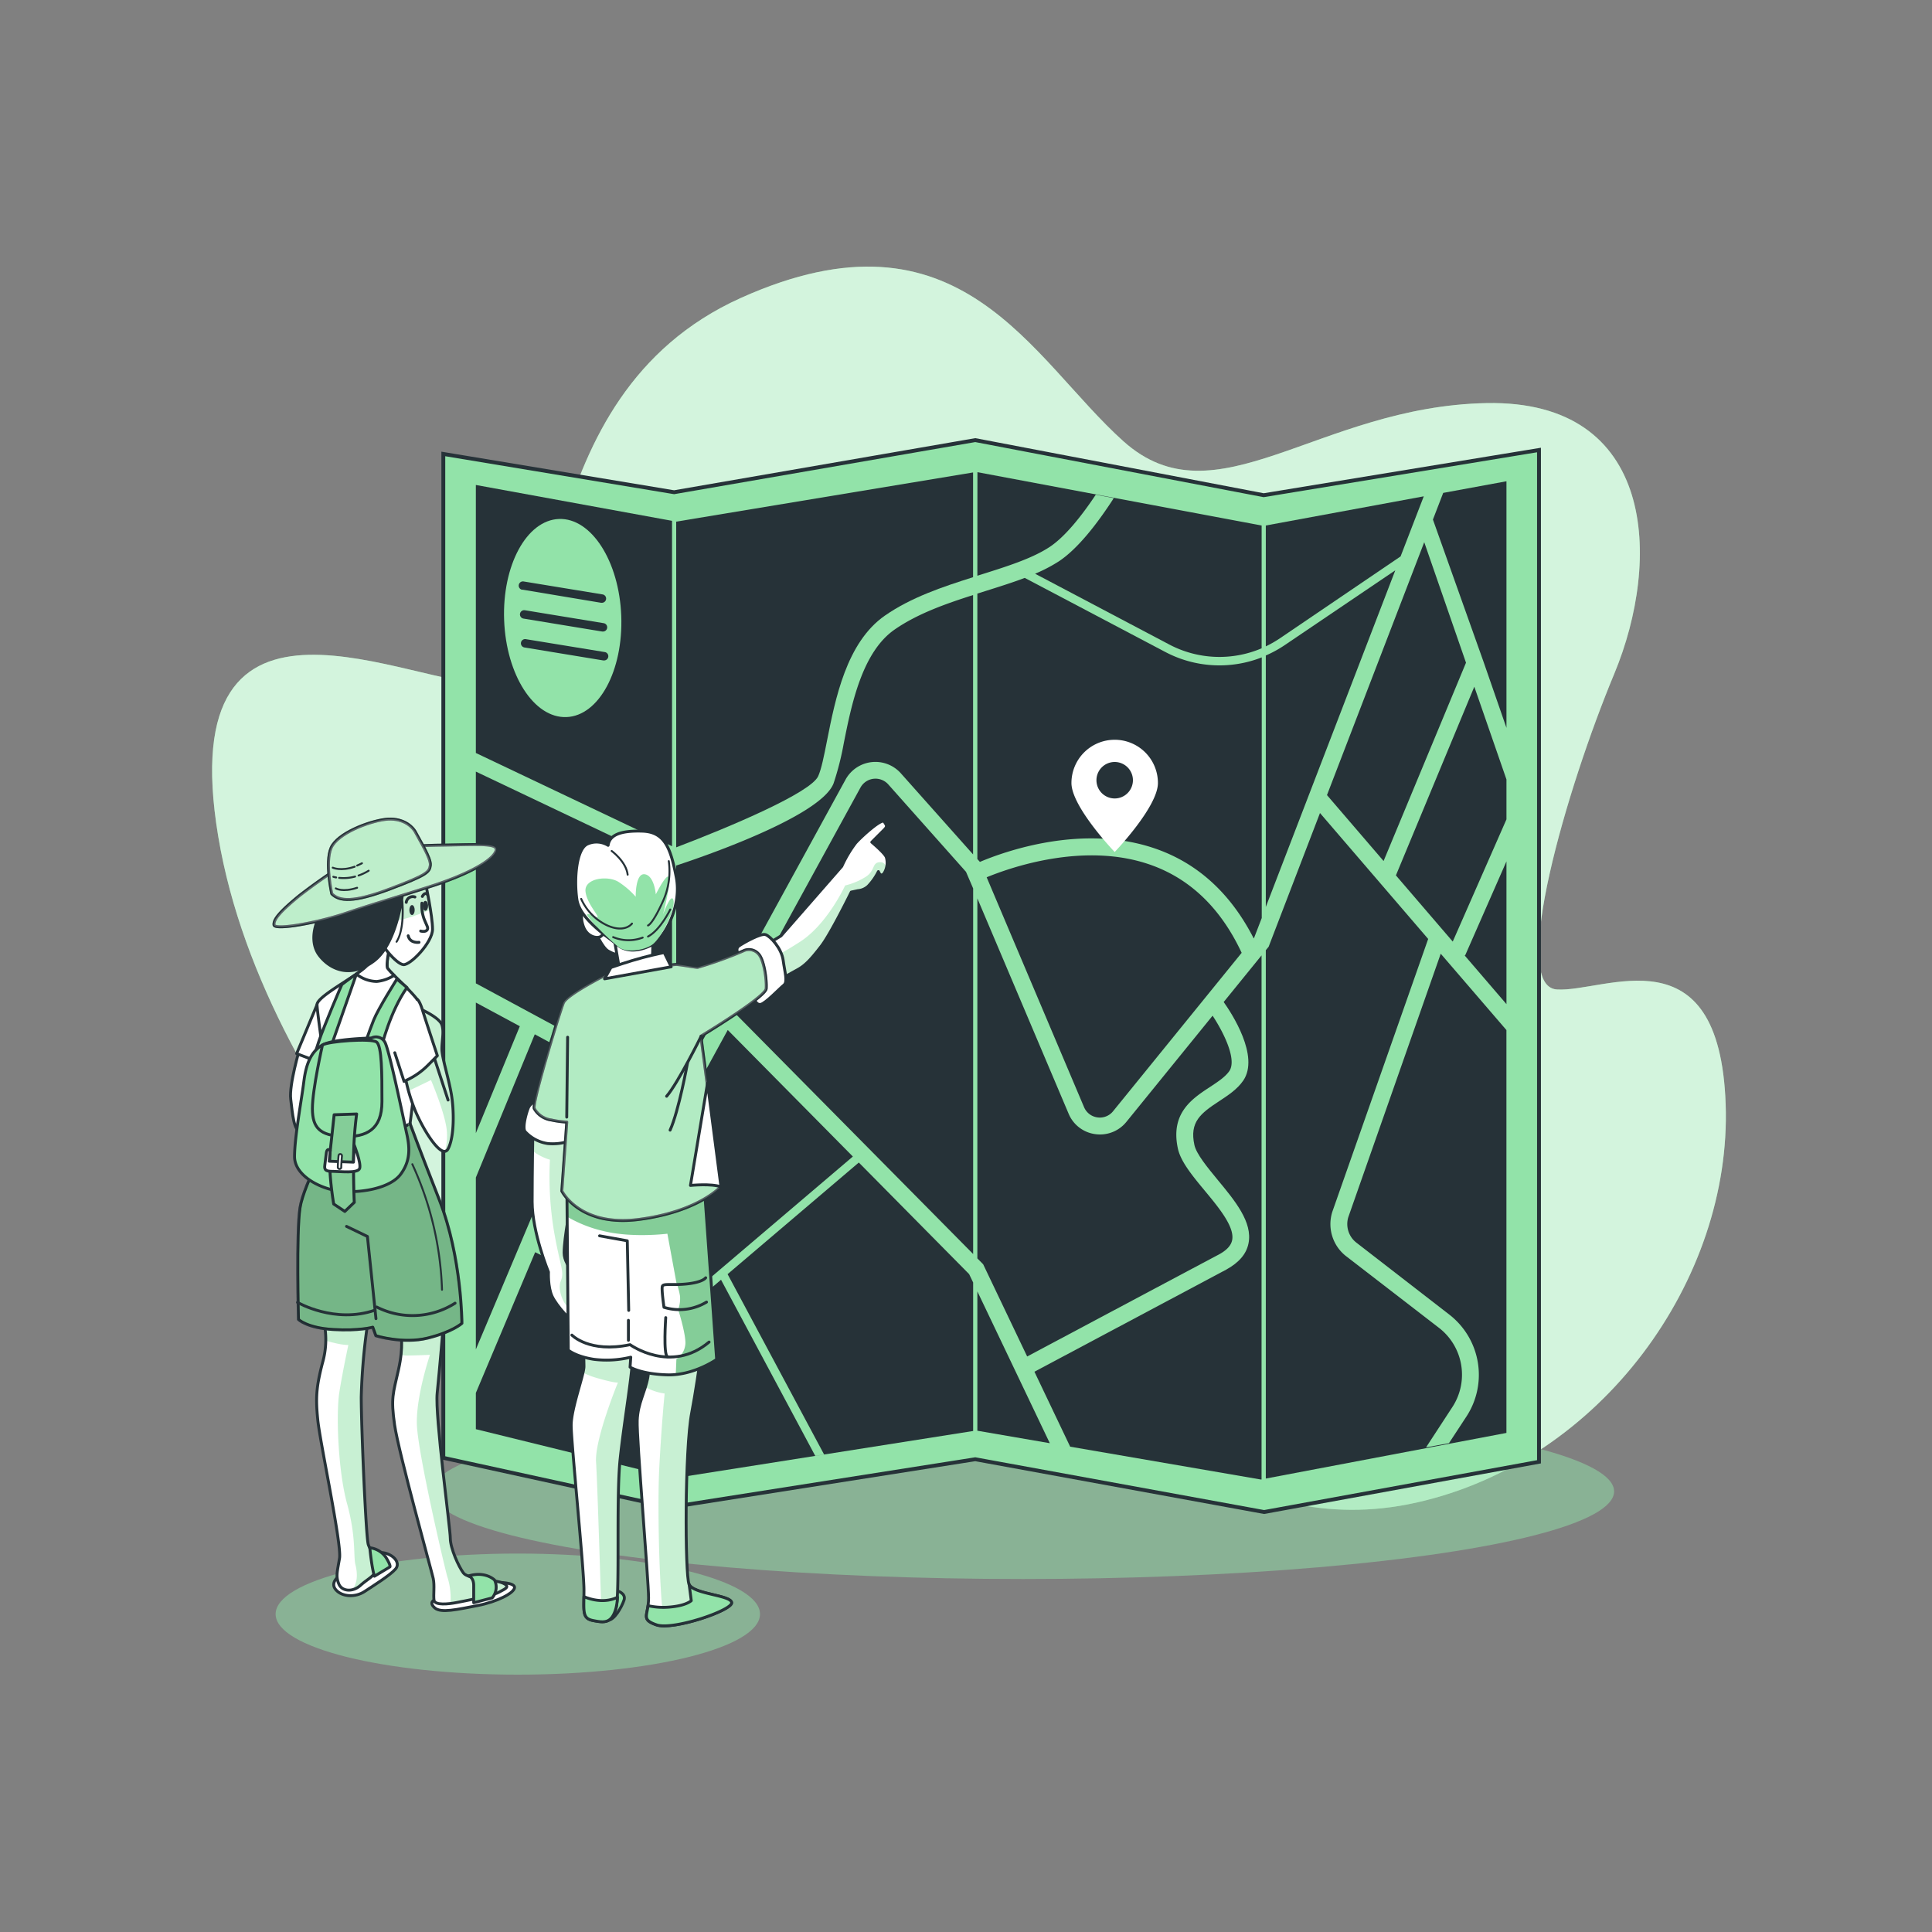 <svg xmlns="http://www.w3.org/2000/svg" xmlns:xlink="http://www.w3.org/1999/xlink" viewBox="0 0 500 500"><rect x="0" y="0" width="500" height="500" fill="#808080" stroke="none"/><defs><clippath id="clip-path"><path d="M137.9,293.37s-.18,9.74-.18,17.64,4.22,18.19,4.22,18.19-.18,3.86.92,6.25,5.15,7,6.25,6.8,1.47-3.31,1.65-7.17-4.77-7-4.77-10.84,1.65-12.49,2.57-17.45.73-13.6.73-13.6l-11.2-.55Z" style="fill:#fff;stroke:#263238;stroke-linecap:round;stroke-linejoin:round;stroke-width:0.75px"></path></clippath><clippath id="clip-path-2"><path d="M191.89,248.45l10.23-6.25,15.73-18a31.13,31.13,0,0,1,3.6-6.06c1.71-1.9,6.82-6.45,7.39-5.5s.95,1.14,0,2.09l-3.22,3.22s3.6,3,3.79,4a5.17,5.17,0,0,1-.57,4c-.94,1.32-1.51-.38-1.51-.38a15.33,15.33,0,0,1-2.66,3.79,4.43,4.43,0,0,1-2.65,1.14l-1.71.37s-5.3,10.81-7.77,14-4,4.93-6.06,6.06-14.59,8.15-14.59,8.15Z" style="fill:#fff;stroke:#263238;stroke-linecap:round;stroke-linejoin:round;stroke-width:0.75px"></path></clippath><clippath id="clip-path-3"><path d="M150.58,336.37s.55,15.07.55,17.27-3.31,10.84-3.31,15.25,3.31,37.09,3.31,42.6-.55,7.35,2.39,7.91,4.78.73,5.88-3.13,0-28.45,1.1-38.74,3.13-21.32,3.31-27.56a64.48,64.48,0,0,1,1.65-12.13,26.75,26.75,0,0,1-7-.74A33,33,0,0,0,150.58,336.37Z" style="fill:#fff;stroke:#263238;stroke-linecap:round;stroke-linejoin:round;stroke-width:0.75px"></path></clippath><clippath id="clip-path-4"><path d="M167.67,339.86s.73,12.5,0,16.54-2.57,6.61-2.76,11.21,2.94,41.31,2.94,45.91-2.2,5.51,2,7,19.48-3.68,19.48-5.7-9.92-2.2-11-4.78-1.14-34.89.69-44.44,4.1-27.64,4.1-27.64Z" style="fill:#fff;stroke:#263238;stroke-linecap:round;stroke-linejoin:round;stroke-width:0.75px"></path></clippath><clippath id="clip-path-5"><path d="M146.72,308.62l.35,40.78s1.84,1.65,6.62,2.39a26.49,26.49,0,0,0,9.55-.55l-.18,2.57s2.94,1.84,9.73,2,12.68-4,12.68-4l-3.1-43.35s-14.88,3.68-24.81,1.29S148.19,305.13,146.72,308.62Z" style="fill:#fff;stroke:#263238;stroke-linecap:round;stroke-linejoin:round;stroke-width:0.75px"></path></clippath><clippath id="clip-path-6"><path d="M83.86,342.27a21.69,21.69,0,0,1-.4,10.44c-1.61,6.22-1.81,9-1.21,14.85s6.22,32.1,5.62,35.71-1,4.62-.2,6.62,3.61,2.21,5.62.4,3.81-2.4,4.41-4.61-1.8-4-2.4-6-1.81-30.3-1.81-38.12a157.88,157.88,0,0,1,1.6-18.66Z" style="fill:#fff;stroke:#263238;stroke-linecap:round;stroke-linejoin:round;stroke-width:0.75px"></path></clippath><clippath id="clip-path-7"><path d="M103.72,345.08s.8,3.21-.6,9.43-2,7.23-1,14.25,9.61,37.95,10,39.76,0,4.21.2,5.61,3.81,1,5.82.61,9.43-1.81,10.84-2.61,3.41-1.41,1.2-2.41-9-1-10.23-2.61-3.41-6.42-3.41-9-4-31.73-3.4-37.55,1.61-17.85,1.61-17.85Z" style="fill:#fff;stroke:#263238;stroke-linecap:round;stroke-linejoin:round;stroke-width:0.75px"></path></clippath><clippath id="clip-path-8"><path d="M104.73,277.87a44.9,44.9,0,0,0,2.6,9.23c2,5,7,13.24,8.63,10.23s1.61-10,.8-14.45-2.4-9.23-2.4-11.43.6-4.42,0-6.22-5-3.82-5-3.82Z" style="fill:#fff;stroke:#263238;stroke-linecap:round;stroke-linejoin:round;stroke-width:0.75px"></path></clippath><clippath id="clip-path-9"><path d="M110.14,228.61s1.8,8.45,1.8,11.87-5.75,9.35-7.55,9.17-5.94-5-7.38-8.81,3.78-10.07,5.4-11.15S109.24,227.71,110.14,228.61Z" style="fill:#fff;stroke:#263238;stroke-linecap:round;stroke-linejoin:round;stroke-width:0.75px"></path></clippath></defs><g id="background-simple"><path d="M142.26,355.87s-73.4-65.16-85.78-139.39,51.14-37.94,70.93-39.59,7.43-74.22,64.34-99.79,75.05,15.67,99,37.11,50.31-9.07,94-9.89,45.36,40.41,33,70.1-27.22,80.83-14.85,81.65S445,240.4,446.6,285.76s-32.17,92.38-80,103.1-75-28-113-26.39S184.79,407.7,142.26,355.87Z" style="fill:#92E3A9"></path><path d="M142.26,355.87s-73.4-65.16-85.78-139.39,51.14-37.94,70.93-39.59,7.43-74.22,64.34-99.79,75.05,15.67,99,37.11,50.31-9.07,94-9.89,45.36,40.41,33,70.1-27.22,80.83-14.85,81.65S445,240.4,446.6,285.76s-32.17,92.38-80,103.1-75-28-113-26.39S184.79,407.7,142.26,355.87Z" style="fill:#fff;opacity:0.6"></path></g><g id="Shadows"><g style="opacity:0.5"><ellipse cx="134.01" cy="417.73" rx="62.68" ry="15.67" style="fill:#92E3A9"></ellipse><ellipse cx="264.74" cy="385.97" rx="152.99" ry="22.68" style="fill:#92E3A9"></ellipse></g></g><g id="Map"><polygon points="174.46 127.39 252.4 113.9 327.04 128.16 398.29 116.46 398.29 378.31 327.15 391.31 252.4 377.65 173.32 390.09 114.73 377.28 114.73 117.48 174.46 127.39" style="fill:#92E3A9;stroke:#263238;stroke-miterlimit:10"></polygon><path d="M135.2,152.6,155.56,156a.83.83,0,0,0,.22,0,1.09,1.09,0,0,0,.14-2.17l-20.37-3.34a1.09,1.09,0,1,0-.35,2.15Z" style="fill:#263238"></path><path d="M168.78,284.07l-10.93-5.89-18.5,43.88L173.92,339V285.07A8.76,8.76,0,0,1,168.78,284.07Z" style="fill:#263238"></path><polygon points="138.4 267.68 123.15 304.75 123.15 349.23 153.98 276.09 138.4 267.68" style="fill:#263238"></polygon><polygon points="123.15 360.49 123.15 369.87 173.92 382.36 173.92 341.44 138.5 324.07 123.15 360.49" style="fill:#263238"></polygon><path d="M123.15,254.49l47.7,25.74a4.47,4.47,0,0,0,3.07.4v-56.8l-50.77-24.14Z" style="fill:#263238"></path><path d="M136.12,165.42a1.09,1.09,0,1,0-.35,2.15l20.36,3.35a.83.83,0,0,0,.22,0,1.09,1.09,0,0,0,.14-2.17Z" style="fill:#263238"></path><path d="M135.84,157.93a1.09,1.09,0,0,0-.36,2.16l20.37,3.35h.22a1.09,1.09,0,0,0,.13-2.17Z" style="fill:#263238"></path><path d="M332.42,167a30.27,30.27,0,0,1-4.83,2.64v65.08L361.1,147.6Z" style="fill:#263238"></path><polygon points="358.07 222.83 379.4 171.51 368.59 140.32 343.42 205.77 358.07 222.83" style="fill:#263238"></polygon><path d="M362.47,144l6-15.55L327.59,136v31.28a29.42,29.42,0,0,0,3.61-2.06Z" style="fill:#263238"></path><polygon points="123.15 259.46 123.15 293.26 134.53 265.59 123.15 259.46" style="fill:#263238"></polygon><path d="M188.34,266.56l-7.66,14a8.79,8.79,0,0,1-5.67,4.32v53.32l45.71-38.89Z" style="fill:#263238"></path><path d="M284,289.18a4.39,4.39,0,0,0,4.06-1.59l33.28-41c-5.33-11.41-13.19-19.05-23.37-22.7-17.3-6.21-36.7.71-42.62,3.15l25.19,59.46A4.39,4.39,0,0,0,284,289.18Z" style="fill:#263238"></path><path d="M265.83,351.06c7.8-4.16,49-26.09,49.47-26.32,2.13-1.13,3.3-2.38,3.58-3.8.68-3.42-3.46-8.42-7.12-12.83-3.18-3.84-6.18-7.47-6.92-10.85-2-9.2,3.71-12.94,8.3-15.95,2-1.32,3.93-2.57,5-4.11,2.06-3-1.55-10.15-4.32-14.34L291.5,290.35a8.76,8.76,0,0,1-6.81,3.25,8.9,8.9,0,0,1-1.26-.09,8.7,8.7,0,0,1-6.87-5.28L252.94,232.5v93.17l1.5,1.52Z" style="fill:#263238"></path><path d="M218.34,192.5a73.34,73.34,0,0,1-2.59,10.17C212.51,211.56,179.28,222.6,175,224v56.26a4.35,4.35,0,0,0,1.83-1.8l42-76.71a8.82,8.82,0,0,1,14.3-1.63l18.7,21V154c-7.2,2.3-14.42,4.85-20.29,8.92C223.05,168.8,220.33,182.5,218.34,192.5Z" style="fill:#263238"></path><polygon points="378.99 247.2 389.87 259.87 389.87 222.92 379.17 247.28 378.99 247.2" style="fill:#263238"></polygon><path d="M348.94,315a6.1,6.1,0,0,0,2.11,6.61l24.1,18.66a19.72,19.72,0,0,1,4.43,26.22l-4.59,7-5.93,1.09,6.86-10.51a15.32,15.32,0,0,0-3.44-20.37L348.37,325.1a10.52,10.52,0,0,1-3.58-11.45L369.61,243l-28-32.59L328.33,245l-.74.91V382.65l62.27-11.81V266.58l-17-19.76Z" style="fill:#263238"></path><path d="M301.53,168.71l-36.32-19.15c-3.2,1.21-6.65,2.29-10.2,3.41l-2.07.65v68.7l.66.74c6.3-2.67,26.82-10.1,45.86-3.28,10.75,3.85,19.14,11.61,25,23.08l.08-.09,2-5.19V170.13a30,30,0,0,1-25-1.42Z" style="fill:#263238"></path><path d="M252.94,149l.76-.24c6.86-2.16,13.34-4.19,17.89-7.17,4.05-2.66,8.35-8.09,12-13.57l4.66.89C284.13,135.3,279,142,274,145.29a39.55,39.55,0,0,1-6.12,3.19l34.69,18.3a27.83,27.83,0,0,0,23.94,1V136l-73.55-13.8Z" style="fill:#263238"></path><polygon points="361.26 226.55 375.97 243.68 389.87 212.05 389.87 201.72 381.55 177.72 361.26 226.55" style="fill:#263238"></polygon><polygon points="373.5 127.56 370.84 134.46 383.9 171.16 389.87 188.37 389.87 124.55 373.5 127.56" style="fill:#263238"></polygon><path d="M175,219.29c14-5.32,34.83-14.14,36.75-18.42.83-1.84,1.51-5.26,2.29-9.22,2.13-10.73,5-25.43,15-32.35,6.76-4.69,14.84-7.41,22.79-9.92V122.27L175,135Z" style="fill:#263238"></path><path d="M321.74,279.67c-1.55,2.25-3.92,3.8-6.2,5.3-4.83,3.16-7.73,5.4-6.43,11.35.52,2.35,3.32,5.73,6,9,4.49,5.42,9.12,11,8,16.47-.54,2.75-2.5,5-5.81,6.81L267.71,355l9.25,19.4,49.3,8.49.23,0V247.25l-9.8,12.07C318.71,262.17,326.07,273.37,321.74,279.67Z" style="fill:#263238"></path><polygon points="222.26 300.86 188.3 329.75 213.27 376.41 210.98 376.77 186.6 331.2 175.01 341.06 175.01 382.46 251.85 370.34 251.85 331.91 250.81 329.74 222.26 300.86" style="fill:#263238"></polygon><path d="M123.15,194.87,173.92,219V134.79l-50.77-9.28Zm21.5-60.56c8.37-.32,15.59,10.9,16.13,25.06S155,185.26,146.6,185.58s-15.59-10.9-16.13-25.06S136.28,134.63,144.65,134.31Z" style="fill:#263238"></path><path d="M229.88,203a4.43,4.43,0,0,0-7.19.82l-32.16,58.72,61.32,62V229.92L250,225.63Z" style="fill:#263238"></path><polygon points="252.94 334.21 252.94 370.27 271.69 373.5 252.94 334.21" style="fill:#263238"></polygon><path d="M288.48,191.45a11.19,11.19,0,0,0-11.19,11.19c0,6.18,11.19,17.86,11.19,17.86s11.19-11.68,11.19-17.86A11.19,11.19,0,0,0,288.48,191.45Zm0,15.19a4.72,4.72,0,1,1,4.72-4.72A4.72,4.72,0,0,1,288.48,206.64Z" style="fill:#fff"></path></g><g id="character-2"><path d="M153.92,240.77s1.88,4.51,3.51,5.39,3,1.62,4.76-1-1.63-6.89-4.14-7.64S153,237.14,153.92,240.77Z" style="fill:#fff;stroke:#263238;stroke-linecap:round;stroke-linejoin:round;stroke-width:0.75px"></path><path d="M151.13,235.31s-1.28,1.29-.18,4.41,4.22,3.31,4.78,2.39,3.3,1.29,3.3,1.29l1.47,8.45,8.27-.74L169,243Z" style="fill:#fff;stroke:#263238;stroke-linecap:round;stroke-linejoin:round;stroke-width:0.75px"></path><path d="M137.9,293.37s-.18,9.74-.18,17.64,4.22,18.19,4.22,18.19-.18,3.86.92,6.25,5.15,7,6.25,6.8,1.47-3.31,1.65-7.17-4.77-7-4.77-10.84,1.65-12.49,2.57-17.45.73-13.6.73-13.6l-11.2-.55Z" style="fill:#fff"></path><g style="clip-path:url(#clip-path--inject-1)"><path d="M149.29,293.19l-11.2-.55-.19.73s0,1.8-.07,4.47a13.66,13.66,0,0,0,4.49,2.29,86.13,86.13,0,0,0,1,18.21c1.62,9.51,2.83,10.72,1.82,13.15S146,338,147.78,339c1.15.64,2.22-2.2,3-4.63-.41-3.53-4.75-6.5-4.75-10.11,0-3.86,1.65-12.49,2.57-17.45S149.29,293.19,149.29,293.19Z" style="fill:#92E3A9;opacity:0.5;mix-blend-mode:multiply"></path></g><path d="M137.9,293.37s-.18,9.74-.18,17.64,4.22,18.19,4.22,18.19-.18,3.86.92,6.25,5.15,7,6.25,6.8,1.47-3.31,1.65-7.17-4.77-7-4.77-10.84,1.65-12.49,2.57-17.45.73-13.6.73-13.6l-11.2-.55Z" style="fill:none;stroke:#263238;stroke-linecap:round;stroke-linejoin:round;stroke-width:0.75px"></path><path d="M191.89,248.45l10.23-6.25,15.73-18a31.13,31.13,0,0,1,3.6-6.06c1.71-1.9,6.82-6.45,7.39-5.5s.95,1.14,0,2.09l-3.22,3.22s3.6,3,3.79,4a5.17,5.17,0,0,1-.57,4c-.94,1.32-1.51-.38-1.51-.38a15.33,15.33,0,0,1-2.66,3.79,4.43,4.43,0,0,1-2.65,1.14l-1.71.37s-5.3,10.81-7.77,14-4,4.93-6.06,6.06-14.59,8.15-14.59,8.15Z" style="fill:#fff"></path><g style="clip-path:url(#clip-path-2--inject-1)"><path d="M227.87,223.13c-2.29,0-1.25,2.08-3.74,3.74a17.66,17.66,0,0,1-5.41,2.29s-4.57,10-11.64,14.55-7.06,3.74-7.06,3.74l-2.38,8.39,8.84-4.93c2.08-1.13,3.6-2.84,6.06-6.06s7.77-14,7.77-14l1.71-.37a4.43,4.43,0,0,0,2.65-1.14,15.33,15.33,0,0,0,2.66-3.79s.57,1.7,1.51.38a3.74,3.74,0,0,0,.59-1.35C229.16,223.74,228.69,223.13,227.87,223.13Z" style="fill:#92E3A9;opacity:0.5;mix-blend-mode:multiply"></path></g><path d="M191.89,248.45l10.23-6.25,15.73-18a31.13,31.13,0,0,1,3.6-6.06c1.71-1.9,6.82-6.45,7.39-5.5s.95,1.14,0,2.09l-3.22,3.22s3.6,3,3.79,4a5.17,5.17,0,0,1-.57,4c-.94,1.32-1.51-.38-1.51-.38a15.33,15.33,0,0,1-2.66,3.79,4.43,4.43,0,0,1-2.65,1.14l-1.71.37s-5.3,10.81-7.77,14-4,4.93-6.06,6.06-14.59,8.15-14.59,8.15Z" style="fill:none;stroke:#263238;stroke-linecap:round;stroke-linejoin:round;stroke-width:0.75px"></path><path d="M159.64,411.67s2.47.62,1.85,2.46-2.59,5.29-4.19,5.17S159.64,411.67,159.64,411.67Z" style="fill:#92E3A9;stroke:#263238;stroke-linecap:round;stroke-linejoin:round;stroke-width:0.75px"></path><path d="M150.58,336.37s.55,15.07.55,17.27-3.31,10.84-3.31,15.25,3.31,37.09,3.31,42.6-.55,7.35,2.39,7.91,4.78.73,5.88-3.13,0-28.45,1.1-38.74,3.13-21.32,3.31-27.56a64.48,64.48,0,0,1,1.65-12.13,26.75,26.75,0,0,1-7-.74A33,33,0,0,0,150.58,336.37Z" style="fill:#fff"></path><g style="clip-path:url(#clip-path-3--inject-1)"><path d="M163.87,348.65a18.37,18.37,0,0,0-3.54-.76c-1.21,0-5.06.2-6.48.4l-2.84.45c.07,2.31.12,4.22.12,4.9a8.33,8.33,0,0,1-.25,1.59,20.69,20.69,0,0,0,4.19,1.56c4.25,1.21,4.85,1,4.85,1s-6.07,14.77-5.66,20.64c.31,4.53,1.1,29.89,1.45,41.25,1.71.05,2.89-.63,3.69-3.42,1.1-3.86,0-28.45,1.1-38.74s3.13-21.32,3.31-27.56Q163.82,349.29,163.87,348.65Z" style="fill:#92E3A9;opacity:0.5;mix-blend-mode:multiply"></path></g><path d="M150.58,336.37s.55,15.07.55,17.27-3.31,10.84-3.31,15.25,3.31,37.09,3.31,42.6-.55,7.35,2.39,7.91,4.78.73,5.88-3.13,0-28.45,1.1-38.74,3.13-21.32,3.31-27.56a64.48,64.48,0,0,1,1.65-12.13,26.75,26.75,0,0,1-7-.74A33,33,0,0,0,150.58,336.37Z" style="fill:none;stroke:#263238;stroke-linecap:round;stroke-linejoin:round;stroke-width:0.75px"></path><path d="M167.67,339.86s.73,12.5,0,16.54-2.57,6.61-2.76,11.21,2.94,41.31,2.94,45.91-2.2,5.51,2,7,19.48-3.68,19.48-5.7-9.92-2.2-11-4.78-1.14-34.89.69-44.44,4.1-27.64,4.1-27.64Z" style="fill:#fff"></path><g style="clip-path:url(#clip-path-4--inject-1)"><path d="M172,420.75c5.79-.08,17.31-4.19,17.31-5.95,0-2-9.92-2.2-11-4.78s-1.14-34.89.69-44.44c.94-4.87,2-11.94,2.78-17.71-4.69,0-10.46.21-13.82.32a53.44,53.44,0,0,1-.31,8.21,21.9,21.9,0,0,1-.64,2.54,13.45,13.45,0,0,0,5,1.7s-.81,7.89-1.42,19.83C170.1,391.29,170.71,414.93,172,420.75Z" style="fill:#92E3A9;opacity:0.5;mix-blend-mode:multiply"></path></g><path d="M167.67,339.86s.73,12.5,0,16.54-2.57,6.61-2.76,11.21,2.94,41.31,2.94,45.91-2.2,5.51,2,7,19.48-3.68,19.48-5.7-9.92-2.2-11-4.78-1.14-34.89.69-44.44,4.1-27.64,4.1-27.64Z" style="fill:none;stroke:#263238;stroke-linecap:round;stroke-linejoin:round;stroke-width:0.75px"></path><path d="M189.35,414.8c0-2-9.92-2.2-11-4.78l.55,4.23s-1.29,1.29-5.52,1.65a18.15,18.15,0,0,1-5.66-.35c-.41,2.88-1.34,3.73,2.17,4.95C174.1,422,189.35,416.82,189.35,414.8Z" style="fill:#92E3A9;stroke:#263238;stroke-linecap:round;stroke-linejoin:round;stroke-width:0.75px"></path><path d="M159.4,416.27a15,15,0,0,0,.41-2.9c-3.27,1.57-6.72.66-8.69-.15-.07,4.18-.21,5.69,2.4,6.18C156.46,420,158.3,420.13,159.4,416.27Z" style="fill:#92E3A9;stroke:#263238;stroke-linecap:round;stroke-linejoin:round;stroke-width:0.75px"></path><path d="M146.72,308.62l.35,40.78s1.84,1.65,6.62,2.39a26.49,26.49,0,0,0,9.55-.55l-.18,2.57s2.94,1.84,9.73,2,12.68-4,12.68-4l-3.1-43.35s-14.88,3.68-24.81,1.29S148.19,305.13,146.72,308.62Z" style="fill:#fff"></path><g style="clip-path:url(#clip-path-5--inject-1)"><path d="M175.05,351.76l-.16,4a24.36,24.36,0,0,0,10.58-3.95l-3.1-43.35s-14.88,3.68-24.81,1.29-9.37-4.6-10.84-1.11l.06,6.24a33.54,33.54,0,0,0,9.33,3.7c7.48,1.87,16.61.7,16.61.7l2.33,12.63a19.37,19.37,0,0,1,.94,3.5,8.42,8.42,0,0,1-.47,3.51s1.87,5.85,1.87,8.65A5.17,5.17,0,0,1,175.05,351.76Z" style="fill:#92E3A9;mix-blend-mode:multiply"></path><path d="M175.05,351.76l-.16,4a24.36,24.36,0,0,0,10.58-3.95l-3.1-43.35s-14.88,3.68-24.81,1.29-9.37-4.6-10.84-1.11l.06,6.24a33.54,33.54,0,0,0,9.33,3.7c7.48,1.87,16.61.7,16.61.7l2.33,12.63a19.37,19.37,0,0,1,.94,3.5,8.42,8.42,0,0,1-.47,3.51s1.87,5.85,1.87,8.65A5.17,5.17,0,0,1,175.05,351.76Z" style="opacity:0.1;mix-blend-mode:multiply"></path></g><path d="M146.72,308.62l.35,40.78s1.84,1.65,6.62,2.39a26.49,26.49,0,0,0,9.55-.55l-.18,2.57s2.94,1.84,9.73,2,12.68-4,12.68-4l-3.1-43.35s-14.88,3.68-24.81,1.29S148.19,305.13,146.72,308.62Z" style="fill:none;stroke:#263238;stroke-linecap:round;stroke-linejoin:round;stroke-width:0.75px"></path><polyline points="155.17 319.83 162.34 321.12 162.71 339.13" style="fill:none;stroke:#263238;stroke-linecap:round;stroke-linejoin:round;stroke-width:0.75px"></polyline><path d="M182.63,330.69s-.67,1.12-4.72,1.57-6.29-.22-6.51.68.44,5.39.44,5.39a13.55,13.55,0,0,0,11-1.35" style="fill:none;stroke:#263238;stroke-linecap:round;stroke-linejoin:round;stroke-width:0.75px"></path><path d="M172.29,341s-.67,9.66.45,10.11" style="fill:none;stroke:#263238;stroke-linecap:round;stroke-linejoin:round;stroke-width:0.75px"></path><path d="M148,345.52s4.5,4.72,15.06,2.48c0,0,10.56,7.64,20.45-.68" style="fill:none;stroke:#263238;stroke-linecap:round;stroke-linejoin:round;stroke-width:0.75px"></path><line x1="162.63" y1="341.7" x2="162.63" y2="346.87" style="fill:none;stroke:#263238;stroke-linecap:round;stroke-linejoin:round;stroke-width:0.75px"></line><path d="M139,284.92a3.4,3.4,0,0,0-2.21,1.66c-.55,1.28-1.65,5.14-.92,6.24a9.92,9.92,0,0,0,5.88,3.13,13.53,13.53,0,0,0,5.33-.56l.92-7.71S140.66,288.23,139,284.92Z" style="fill:#fff;stroke:#263238;stroke-linecap:round;stroke-linejoin:round;stroke-width:0.75px"></path><path d="M191.28,247.26s-1.24-1.65,0-2.48,5.6-3.31,6.84-2.9,4.14,3.52,4.56,6.63,1.24,5.59.2,6.42-4.76,4.76-6,5-1.66-1.45-1.66-1.45Z" style="fill:#fff;stroke:#263238;stroke-linecap:round;stroke-linejoin:round;stroke-width:0.75px"></path><path d="M157.38,252s-10.66,5.33-11.58,7.54-8.26,26.27-7.53,27.37a6,6,0,0,0,4.41,2.94,23.58,23.58,0,0,0,4,.55l-1.28,17.83s4.59,9.37,20,7.35,21.13-8.46,21.13-8.46l-5.14-38.95s16.72-10.1,16.9-12.31-.55-7.53-2-9a3.29,3.29,0,0,0-4-.74,100,100,0,0,1-11.76,4.23c-.73,0-4.59-.74-5.51-.74s-8.45,1.11-9.56,1.11S157.38,252,157.38,252Z" style="fill:#92E3A9;stroke:#263238;stroke-linecap:round;stroke-linejoin:round;stroke-width:0.75px"></path><path d="M157.38,252s-10.66,5.33-11.58,7.54-8.26,26.27-7.53,27.37a6,6,0,0,0,4.41,2.94,23.58,23.58,0,0,0,4,.55l-1.28,17.83s4.59,9.37,20,7.35,21.13-8.46,21.13-8.46l-5.14-38.95s16.72-10.1,16.9-12.31-.55-7.53-2-9a3.29,3.29,0,0,0-4-.74,100,100,0,0,1-11.76,4.23c-.73,0-4.59-.74-5.51-.74s-8.45,1.11-9.56,1.11S157.38,252,157.38,252Z" style="fill:#fff;stroke:#263238;stroke-linecap:round;stroke-linejoin:round;stroke-width:0.75px;opacity:0.3"></path><path d="M156.46,253.32l1.65-2.94s4.78-1.66,8.27-2.57,5.52-1.29,5.52-1.29l1.8,3.69Z" style="fill:#fff;stroke:#263238;stroke-linecap:round;stroke-linejoin:round;stroke-width:0.75px"></path><path d="M183.1,280.33l-4.41,26.46s5.33-.55,7.9.36Z" style="fill:#fff;stroke:#263238;stroke-linecap:round;stroke-linejoin:round;stroke-width:0.75px"></path><path d="M181.45,268.2s-6,12.14-8.93,15.51" style="fill:none;stroke:#263238;stroke-linecap:round;stroke-linejoin:round;stroke-width:0.75px"></path><path d="M177.91,275.17s-2.24,12.36-4.49,17.31" style="fill:none;stroke:#263238;stroke-linecap:round;stroke-linejoin:round;stroke-width:0.75px"></path><line x1="146.67" y1="289.11" x2="146.9" y2="268.43" style="fill:none;stroke:#263238;stroke-linecap:round;stroke-linejoin:round;stroke-width:0.75px"></line><path d="M157.38,218.77a5.76,5.76,0,0,0-5.33-.36c-2.94,1.28-3.49,9.18-2.76,14.33s8.09,9.74,10.48,11.76,5.88,1.65,9,0,7.72-9.92,6.25-17.46-2.94-11.76-8.82-11.94S157.75,216.2,157.38,218.77Z" style="fill:#fff;stroke:#263238;stroke-linecap:round;stroke-linejoin:round;stroke-width:0.75px"></path><path d="M154.5,239.88a21.91,21.91,0,0,1-2.35-2.72c-.62-1,.37-.62,2.1.12s-2.35-3.09-2.72-6.56,5.81-4.21,8.54-2.48a21,21,0,0,1,4.45,3.84s-.12-6.19,2.35-5.82,2.85,5.2,2.85,5.2,3.09-6.19,3.46-4.21-1.6,9.41-1.6,9.41,2.22-6.06,2.72-3.59-3.26,9.86-5.53,11.43-6.72,2.06-8.58.7A69.56,69.56,0,0,1,154.5,239.88Z" style="fill:#92E3A9;mix-blend-mode:multiply"></path><path d="M173.08,222.86a18.83,18.83,0,0,1-1.63,10.65c-2.63,5.76-3.75,6-3.75,6" style="fill:none;stroke:#263238;stroke-linecap:round;stroke-miterlimit:10;stroke-width:0.5px"></path><path d="M173.46,235.38s-2.51,5.26-5.76,7" style="fill:none;stroke:#263238;stroke-linecap:round;stroke-miterlimit:10;stroke-width:0.5px"></path><path d="M158.3,220.23s3.76,2.75,4.14,6.14" style="fill:none;stroke:#263238;stroke-linecap:round;stroke-miterlimit:10;stroke-width:0.5px"></path><path d="M150.41,232.63a13.76,13.76,0,0,0,6.51,6.76c4.76,2.26,6.64-.37,6.64-.37" style="fill:none;stroke:#263238;stroke-linecap:round;stroke-miterlimit:10;stroke-width:0.5px"></path><path d="M158.68,242.52a10.26,10.26,0,0,0,7.64.13" style="fill:none;stroke:#263238;stroke-linecap:round;stroke-miterlimit:10;stroke-width:0.5px"></path></g><g id="character-1"><path d="M99.13,402.07s3.87.84,3.07,2.25-1.67,1.18-1.67,1.18A12.07,12.07,0,0,0,99.13,402.07Z" style="fill:#fff;stroke:#263238;stroke-linecap:round;stroke-linejoin:round;stroke-width:0.75px"></path><path d="M87.55,408.06s-2.21,1.6-.6,3.41,5,2,7.42.4,6.62-4.21,8-5.82-.6-3.81-3.21-4.21S87.55,408.06,87.55,408.06Z" style="fill:#fff;stroke:#263238;stroke-linecap:round;stroke-linejoin:round;stroke-width:0.75px"></path><path d="M83.86,342.27a21.69,21.69,0,0,1-.4,10.44c-1.61,6.22-1.81,9-1.21,14.85s6.22,32.1,5.62,35.71-1,4.62-.2,6.62,3.61,2.21,5.62.4,3.81-2.4,4.41-4.61-1.8-4-2.4-6-1.81-30.3-1.81-38.12a157.88,157.88,0,0,1,1.6-18.66Z" style="fill:#fff"></path><g style="clip-path:url(#clip-path-6--inject-1)"><path d="M93.49,361.54a157.88,157.88,0,0,1,1.6-18.66l-11.23-.61a17.19,17.19,0,0,1,.42,4.69c.73.21,1.53.43,2.3.6a17.65,17.65,0,0,0,3.57.54s-1.43,6.61-2.32,12.15-.36,20.37,2,28.94,1.61,13.58,2.15,15.72.67,4.72-.85,6.52a4.91,4.91,0,0,0,2.2-1.14c2-1.8,3.81-2.4,4.41-4.61s-1.8-4-2.4-6S93.49,369.36,93.49,361.54Z" style="fill:#92E3A9;opacity:0.5;mix-blend-mode:multiply"></path></g><path d="M83.86,342.27a21.69,21.69,0,0,1-.4,10.44c-1.61,6.22-1.81,9-1.21,14.85s6.22,32.1,5.62,35.71-1,4.62-.2,6.62,3.61,2.21,5.62.4,3.81-2.4,4.41-4.61-1.8-4-2.4-6-1.81-30.3-1.81-38.12a157.88,157.88,0,0,1,1.6-18.66Z" style="fill:none;stroke:#263238;stroke-linecap:round;stroke-linejoin:round;stroke-width:0.75px"></path><path d="M95.7,400.56A5.86,5.86,0,0,1,99.84,403c1.4,2.21,1.07,2.51,1.07,2.51l-4,2.41S96.3,406.38,95.7,400.56Z" style="fill:#92E3A9;stroke:#263238;stroke-linecap:round;stroke-linejoin:round;stroke-width:0.75px"></path><path d="M112.33,414.13s-1.4.61.2,2,5.82.4,11-.6,9.43-3.21,9.63-4.62-4.41-1.4-4.41-1.4Z" style="fill:#fff;stroke:#263238;stroke-linecap:round;stroke-linejoin:round;stroke-width:0.75px"></path><path d="M103.72,345.08s.8,3.21-.6,9.43-2,7.23-1,14.25,9.61,37.95,10,39.76,0,4.21.2,5.61,3.81,1,5.82.61,9.43-1.81,10.84-2.61,3.41-1.41,1.2-2.41-9-1-10.23-2.61-3.41-6.42-3.41-9-4-31.73-3.4-37.55,1.61-17.85,1.61-17.85Z" style="fill:#fff"></path><g style="clip-path:url(#clip-path-7--inject-1)"><path d="M130.19,409.72c-2.21-1-9-1-10.23-2.61s-3.41-6.42-3.41-9-4-31.73-3.4-37.55,1.61-17.85,1.61-17.85l-11,2.4a17.32,17.32,0,0,1,.06,5.54,7.05,7.05,0,0,0,1.38.16c2.14,0,6.07-.18,6.07-.18s-3.57,10.54-3.39,17.87,7.15,37,7.86,39.48a18.05,18.05,0,0,1,.89,5.9,9.68,9.68,0,0,1-.08,1.15c.6-.07,1.16-.17,1.64-.26,2-.41,9.43-1.81,10.84-2.61S132.4,410.72,130.19,409.72Z" style="fill:#92E3A9;opacity:0.5;mix-blend-mode:multiply"></path></g><path d="M103.72,345.08s.8,3.21-.6,9.43-2,7.23-1,14.25,9.61,37.95,10,39.76,0,4.21.2,5.61,3.81,1,5.82.61,9.43-1.81,10.84-2.61,3.41-1.41,1.2-2.41-9-1-10.23-2.61-3.41-6.42-3.41-9-4-31.73-3.4-37.55,1.61-17.85,1.61-17.85Z" style="fill:none;stroke:#263238;stroke-linecap:round;stroke-linejoin:round;stroke-width:0.75px"></path><path d="M128,408.92s-2.33-2.4-6.78-1.06c0,0,1.37.25,1.37,2.46s0,4.46,0,4.46l4.79-1.25A4.27,4.27,0,0,0,128,408.92Z" style="fill:#92E3A9;stroke:#263238;stroke-linecap:round;stroke-linejoin:round;stroke-width:0.75px"></path><path d="M77.6,271.27s-2.83,9.43-2.36,13.21S76,293,78.07,293s6.37-19.34,6.61-20.76S77.6,271.27,77.6,271.27Z" style="fill:#fff;stroke:#263238;stroke-linecap:round;stroke-linejoin:round;stroke-width:0.75px"></path><polygon points="82.05 260.01 76.77 272.68 87.89 276.89 87.31 264.24 82.05 260.01" style="fill:#fff;stroke:#263238;stroke-linecap:round;stroke-linejoin:round;stroke-width:0.75px"></polygon><path d="M95.7,243.56a16.21,16.21,0,0,1-.4,5.82c-.81,2.2-13.25,8.22-13.25,10.63s4.42,32.3,4.42,32.3,3,2.81,10.43,2.61,9.23-4.21,9.23-4.21,4-29.3,1.81-32.1-7-7-7.63-8,1-7.83,1-7.83-.8-2-4.61-2.2S95.7,243.56,95.7,243.56Z" style="fill:#fff;stroke:#263238;stroke-linecap:round;stroke-linejoin:round;stroke-width:0.75px"></path><path d="M102,252.42a15.41,15.41,0,0,1-1.69-1.84c-.6-1,1-7.83,1-7.83s-.8-2-4.61-2.2-1,3-1,3a16.21,16.21,0,0,1-.4,5.82c-.24.64-1.47,1.61-3.08,2.71A8.63,8.63,0,0,0,97.5,254,10.23,10.23,0,0,0,102,252.42Z" style="fill:#fff;stroke:#263238;stroke-linecap:round;stroke-linejoin:round;stroke-width:0.75px"></path><path d="M104.73,277.87a44.9,44.9,0,0,0,2.6,9.23c2,5,7,13.24,8.63,10.23s1.61-10,.8-14.45-2.4-9.23-2.4-11.43.6-4.42,0-6.22-5-3.82-5-3.82Z" style="fill:#fff"></path><g style="clip-path:url(#clip-path-8--inject-1)"><path d="M116,297.33c1.61-3,1.61-10,.8-14.45s-2.4-9.23-2.4-11.43.6-4.42,0-6.22-5-3.82-5-3.82l-4.61,16.46a37.35,37.35,0,0,0,1,4.43l5.75-2.77s3.72,8.65,4.11,13.23a15.76,15.76,0,0,1-.49,5.21A1,1,0,0,0,116,297.33Z" style="fill:#92E3A9;opacity:0.5;mix-blend-mode:multiply"></path></g><path d="M104.73,277.87a44.9,44.9,0,0,0,2.6,9.23c2,5,7,13.24,8.63,10.23s1.61-10,.8-14.45-2.4-9.23-2.4-11.43.6-4.42,0-6.22-5-3.82-5-3.82Z" style="fill:none;stroke:#263238;stroke-linecap:round;stroke-linejoin:round;stroke-width:0.75px"></path><path d="M112.15,273.05s2.81,8.63,3.81,11.64" style="fill:#fff;stroke:#263238;stroke-linecap:round;stroke-linejoin:round;stroke-width:0.75px"></path><path d="M107.94,258.61s.6.2,1.4,2.8,3.85,11.81,3.85,11.81l-2.37,2.39a19.16,19.16,0,0,1-5,3.65l-1.25.61-2.4-7.42" style="fill:#fff;stroke:#263238;stroke-linecap:round;stroke-linejoin:round;stroke-width:0.75px"></path><path d="M110.14,228.61s1.8,8.45,1.8,11.87-5.75,9.35-7.55,9.17-5.94-5-7.38-8.81,3.78-10.07,5.4-11.15S109.24,227.71,110.14,228.61Z" style="fill:#fff"></path><g style="clip-path:url(#clip-path-9--inject-1)"><path d="M111.4,235.43c-.53-3.38-1.26-6.82-1.26-6.82-.9-.9-6.11,0-7.73,1.08-1.38.92-5.38,5.65-5.62,9.37C100.08,239,104.92,238.19,111.4,235.43Z" style="fill:#92E3A9;opacity:0.5;mix-blend-mode:multiply"></path></g><path d="M110.14,228.61s1.8,8.45,1.8,11.87-5.75,9.35-7.55,9.17-5.94-5-7.38-8.81,3.78-10.07,5.4-11.15S109.24,227.71,110.14,228.61Z" style="fill:none;stroke:#263238;stroke-linecap:round;stroke-linejoin:round;stroke-width:0.75px"></path><path d="M107.32,235.51c0,.71-.31,1.29-.69,1.29s-.69-.58-.69-1.29.31-1.28.69-1.28S107.32,234.8,107.32,235.51Z" style="fill:#263238"></path><path d="M110.79,234.42c0,.71-.31,1.29-.7,1.29s-.69-.58-.69-1.29.31-1.28.69-1.28S110.79,233.71,110.79,234.42Z" style="fill:#263238"></path><path d="M109.19,233.74a10,10,0,0,0,.53,4c.75,1.92,1.28,2.46.75,3s-1.6.21-1.6.21" style="fill:none;stroke:#263238;stroke-linecap:round;stroke-linejoin:round;stroke-width:0.75px"></path><path d="M108.44,243.87s-2.32.36-2.8-1.69" style="fill:none;stroke:#263238;stroke-linecap:round;stroke-linejoin:round;stroke-width:0.75px"></path><path d="M105.14,233.53a1.69,1.69,0,0,1,2.24-1.39" style="fill:none;stroke:#263238;stroke-linecap:round;stroke-linejoin:round;stroke-width:0.75px"></path><path d="M109.3,232s.64-1.28,1.28-.53" style="fill:none;stroke:#263238;stroke-linecap:round;stroke-linejoin:round;stroke-width:0.75px"></path><path d="M104.75,229.69c-4.14-7.55-14-3.24-19.07,2.34s-6.08,11.78-3.38,15.38S90.48,253.89,97,249c3.92-2.94,6-9.41,6.94-14.06.09,2.54-.07,6.37-1.52,8.66a.26.26,0,0,0,.08.36.33.33,0,0,0,.14,0,.29.29,0,0,0,.22-.12c2-3.24,1.66-9.12,1.48-11C104.63,231,104.75,229.69,104.75,229.69Z" style="fill:#263238"></path><path d="M86.47,292.31s-7.83,13.85-8.83,20.27-.4,28.89-.4,28.89,2.2,2.21,9,2.61,10.23-.6,10.23-.6l.8,2.21s7,2.2,13.44.6,8.83-3.81,8.83-3.81,0-17.06-5.82-31.91-7.62-19.86-7.62-19.86S98.1,296.93,86.47,292.31Z" style="fill:#92E3A9;stroke:#263238;stroke-linecap:round;stroke-linejoin:round;stroke-width:0.75px"></path><path d="M86.47,292.31s-7.83,13.85-8.83,20.27-.4,28.89-.4,28.89,2.2,2.21,9,2.61,10.23-.6,10.23-.6l.8,2.21s7,2.2,13.44.6,8.83-3.81,8.83-3.81,0-17.06-5.82-31.91-7.62-19.86-7.62-19.86S98.1,296.93,86.47,292.31Z" style="stroke:#263238;stroke-linecap:round;stroke-linejoin:round;stroke-width:0.75px;opacity:0.2"></path><path d="M77,337.06s9.63,5.62,20.06,2" style="fill:none;stroke:#263238;stroke-linecap:round;stroke-linejoin:round;stroke-width:0.75px"></path><polyline points="89.68 317.39 95.09 320 97.3 341.27" style="fill:none;stroke:#263238;stroke-linecap:round;stroke-linejoin:round;stroke-width:0.75px"></polyline><path d="M97.5,338.26a20.5,20.5,0,0,0,20.27-1" style="fill:none;stroke:#263238;stroke-linecap:round;stroke-linejoin:round;stroke-width:0.75px"></path><path d="M106.71,301.3a84.07,84.07,0,0,1,7.68,32.49" style="fill:none;stroke:#263238;stroke-linecap:round;stroke-miterlimit:10;stroke-width:0.5px"></path><path d="M88.47,254.79s-4.61,10.64-6,14.85-1.6,5-1.6,5l3.61-.4,7.76-22.17S90.28,253.39,88.47,254.79Z" style="fill:#92E3A9;stroke:#263238;stroke-linecap:round;stroke-linejoin:round;stroke-width:0.75px"></path><path d="M102.72,253.39S97.9,261,96.7,264s-2.61,7.23-2.61,7.23l4.62-.2s2.2-9.23,6.62-15.45Z" style="fill:#92E3A9;stroke:#263238;stroke-linecap:round;stroke-linejoin:round;stroke-width:0.75px"></path><path d="M96.1,268.64s-9.83.2-12.64,1.8-4.22,4.62-4.82,9.43-2.41,14.45-2.41,19.47,7,8.62,12.44,9,12.44-1,15-4.42,2.41-6.82,1.61-10.43-4.42-21.27-5.62-23.68A2.63,2.63,0,0,0,96.1,268.64Z" style="fill:#92E3A9;stroke:#263238;stroke-linecap:round;stroke-linejoin:round;stroke-width:0.75px"></path><path d="M83.46,270.44s-2.61,11.44-2.61,16.46,2,7,8,7.22,10-1.81,10-9,0-14.45-1.41-15.45S85.06,269.44,83.46,270.44Z" style="fill:#92E3A9;stroke:#263238;stroke-linecap:round;stroke-linejoin:round;stroke-width:0.75px"></path><path d="M86.47,288.5s-.4,3.81-1,9.23.89,13.87.89,13.87l2.88,1.92,2.45-2.35s-.2-3.61-.2-10.43a97.42,97.42,0,0,1,.81-12.44Z" style="fill:#92E3A9;stroke:#263238;stroke-linecap:round;stroke-linejoin:round;stroke-width:0.75px"></path><path d="M86.47,288.5s-.4,3.81-1,9.23.89,13.87.89,13.87l2.88,1.92,2.45-2.35s-.2-3.61-.2-10.43a97.42,97.42,0,0,1,.81-12.44Z" style="stroke:#263238;stroke-linecap:round;stroke-linejoin:round;stroke-width:0.75px;opacity:0.1"></path><path d="M85.46,297.73s-.8-.8-1,.6-.2,1.81-.4,3.21.4,1.61,2.21,1.61,6.42.6,6.82-.8-1.41-6-1.41-6l-.2,4.41-6.28-.24Z" style="fill:#fff;stroke:#263238;stroke-linecap:round;stroke-linejoin:round;stroke-width:0.75px"></path><path d="M87.88,302.52a.44.44,0,0,1-.45-.44c0-1,.18-2.88.19-3a.43.43,0,0,1,.48-.4.45.45,0,0,1,.4.48s-.18,1.94-.18,2.88A.44.44,0,0,1,87.88,302.52Z" style="fill:#fff;stroke:#263238;stroke-linecap:round;stroke-linejoin:round;stroke-width:0.5px"></path><path d="M89.82,223.21a145.74,145.74,0,0,0-12.41,8.64c-4.86,4-6.67,6.08-6.49,7.52s11.17-.51,18.54-3,14.93-4.67,22.66-7.19,14.39-5.76,16-8.45-3.06-2.16-14.39-2S95.22,220.7,89.82,223.21Z" style="fill:#92E3A9;stroke:#263238;stroke-linecap:round;stroke-linejoin:round;stroke-width:0.75px"></path><path d="M89.82,223.21a145.74,145.74,0,0,0-12.41,8.64c-4.86,4-6.67,6.08-6.49,7.52s11.17-.51,18.54-3,14.93-4.67,22.66-7.19,14.39-5.76,16-8.45-3.06-2.16-14.39-2S95.22,220.7,89.82,223.21Z" style="fill:#fff;stroke:#263238;stroke-linecap:round;stroke-linejoin:round;stroke-width:0.75px;opacity:0.4"></path><path d="M85.86,231.31s-1.8-8.1-.18-11.87,9.71-6.84,14-7.38,7,1.62,7.91,3.42,4,6.66,3.78,8.45-.9,2.52-10.43,6.12S87.84,233.29,85.86,231.31Z" style="fill:#92E3A9;stroke:#263238;stroke-linecap:round;stroke-linejoin:round;stroke-width:0.75px"></path><path d="M85.86,231.31s-1.8-8.1-.18-11.87,9.71-6.84,14-7.38,7,1.62,7.91,3.42,4,6.66,3.78,8.45-.9,2.52-10.43,6.12S87.84,233.29,85.86,231.31Z" style="fill:#fff;stroke:#263238;stroke-linecap:round;stroke-linejoin:round;stroke-width:0.75px;opacity:0.4"></path><path d="M92.43,224c.4-.17.81-.36,1.25-.59" style="fill:none;stroke:#263238;stroke-linecap:round;stroke-miterlimit:10;stroke-width:0.5px"></path><path d="M86.11,224.55s2.1,1,5.69-.26" style="fill:none;stroke:#263238;stroke-linecap:round;stroke-miterlimit:10;stroke-width:0.5px"></path><path d="M92.8,226.58a13.33,13.33,0,0,0,2.61-1.24" style="fill:none;stroke:#263238;stroke-linecap:round;stroke-miterlimit:10;stroke-width:0.5px"></path><path d="M87.76,227.19a11.34,11.34,0,0,0,4.14-.34" style="fill:none;stroke:#263238;stroke-linecap:round;stroke-miterlimit:10;stroke-width:0.5px"></path><path d="M86.27,226.91a4.65,4.65,0,0,0,.72.17" style="fill:none;stroke:#263238;stroke-linecap:round;stroke-miterlimit:10;stroke-width:0.5px"></path><path d="M86.9,229.91s1.73,1.1,5.52-.16" style="fill:none;stroke:#263238;stroke-linecap:round;stroke-miterlimit:10;stroke-width:0.5px"></path></g></svg>